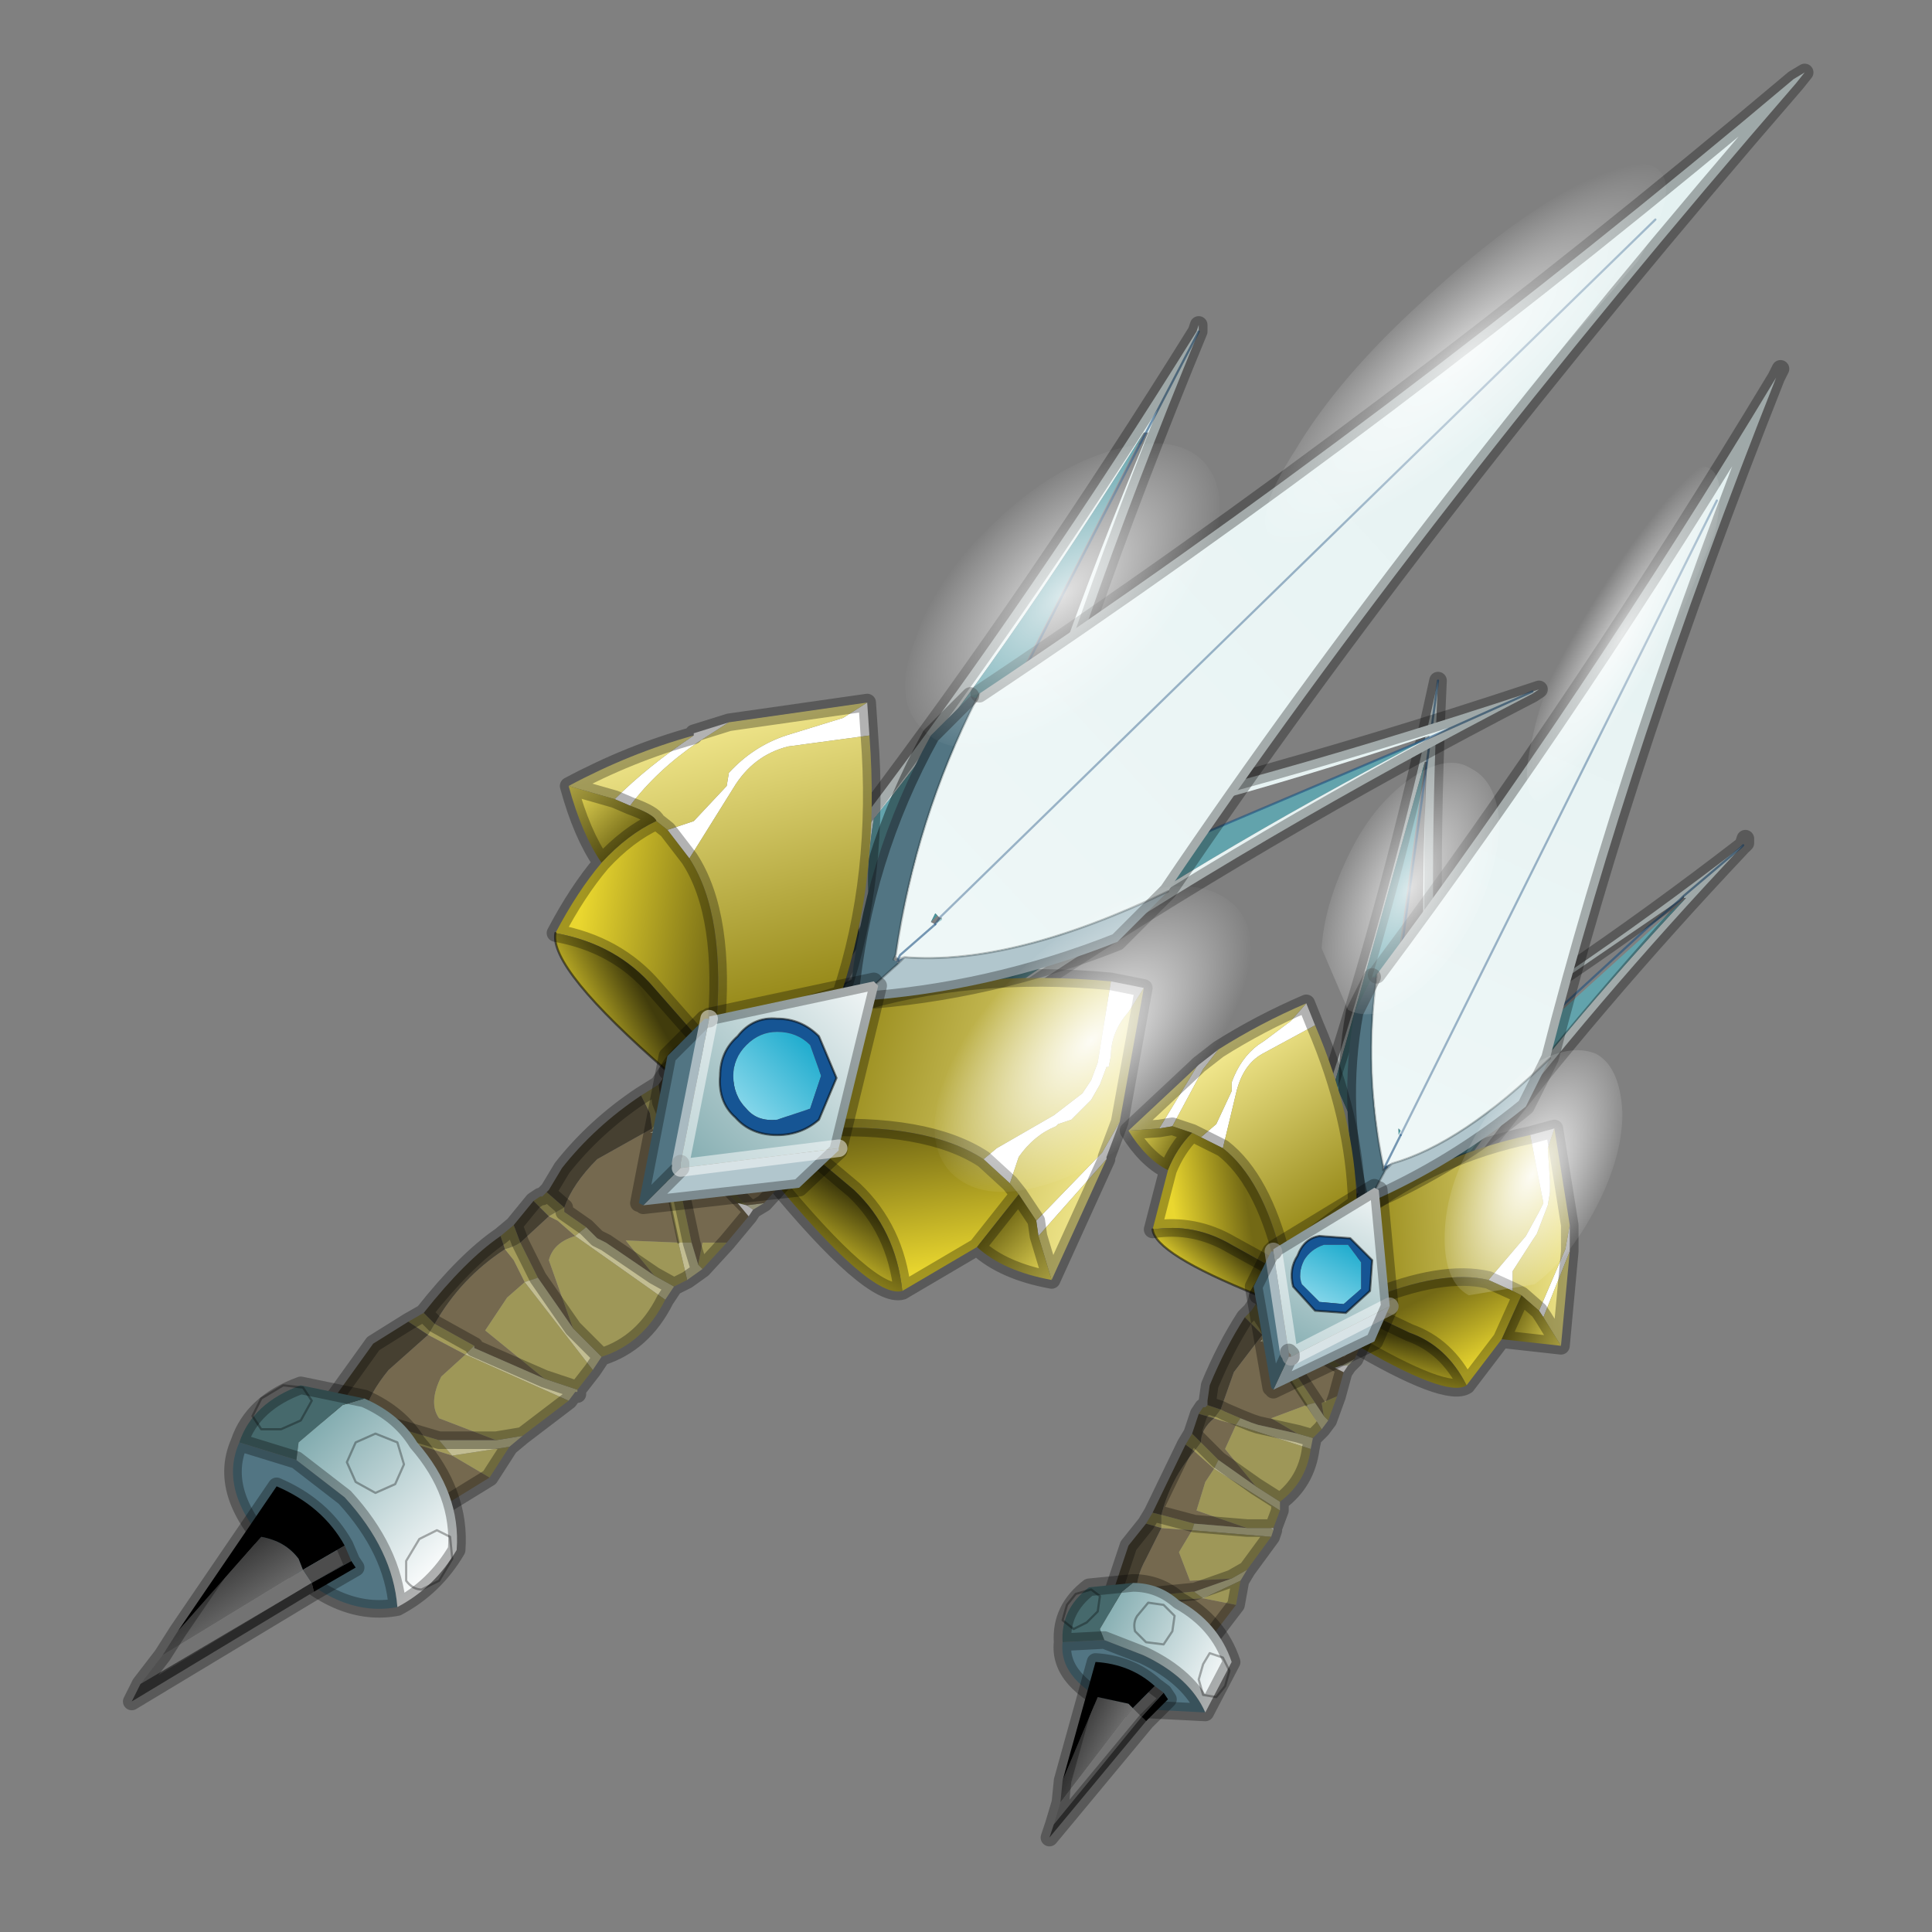 <?xml version="1.0" encoding="UTF-8" standalone="no"?>
<svg xmlns:xlink="http://www.w3.org/1999/xlink" height="440.0px" width="440.0px" xmlns="http://www.w3.org/2000/svg">
  <rect width="100%" height="100%" fill="#808080" stroke="none"/>
  <g transform="matrix(10.0, 0.0, 0.0, 10.0, 0.0, 0.0)">
    <use height="44.0" transform="matrix(1.0, 0.0, 0.0, 1.0, 0.0, 0.0)" width="44.0" xlink:href="#shape0"/>
  </g>
  <defs>
    <g id="shape0" transform="matrix(1.0, 0.0, 0.0, 1.0, 0.0, 0.0)">
      <path d="M44.0 44.0 L0.0 44.0 0.0 0.0 44.0 0.0 44.0 44.0" fill="#33cc33" fill-opacity="0.0" fill-rule="evenodd" stroke="none"/>
      <path d="M30.3 24.65 Q31.7 20.35 32.75 15.5 32.5 20.8 32.8 25.0 32.05 26.45 31.2 26.95 L31.2 27.0 Q31.15 26.8 31.25 26.55 31.15 26.8 31.2 27.0 L31.15 27.05 30.25 24.65 30.3 24.65 M32.75 15.5 L32.5 17.35 32.75 15.5 M32.5 17.35 L32.45 17.35 30.4 24.65 31.2 26.45 31.2 26.55 31.25 26.55 31.3 26.45 32.55 24.9 Q32.3 21.5 32.5 17.35" fill="url(#gradient0)" fill-rule="evenodd" stroke="none"/>
      <path d="M30.2 24.65 L30.3 24.65 30.25 24.65 30.2 24.65" fill="#48959d" fill-rule="evenodd" stroke="none"/>
      <path d="M31.1 27.55 L31.05 27.55 30.15 25.2 30.2 24.65 30.25 24.65 31.15 27.05 31.2 27.05 31.1 27.55" fill="#527583" fill-rule="evenodd" stroke="none"/>
      <path d="M31.2 26.45 L30.4 24.65 32.45 17.35 31.2 26.45" fill="#62a3ac" fill-rule="evenodd" stroke="none"/>
      <path d="M31.3 26.45 L31.25 26.55 31.3 26.5 31.3 26.45" fill="url(#gradient1)" fill-rule="evenodd" stroke="none"/>
      <path d="M32.5 17.35 Q32.3 21.5 32.55 24.9 L31.3 26.45 31.3 26.5 32.5 17.35" fill="url(#gradient2)" fill-rule="evenodd" stroke="none"/>
      <path d="M32.8 25.0 L32.7 25.65 31.1 27.55 31.2 27.05 31.2 26.95 Q32.05 26.45 32.8 25.0" fill="#b1c6cd" fill-rule="evenodd" stroke="none"/>
      <path d="M32.5 17.35 L32.75 15.5 M32.5 17.35 L31.25 26.55" fill="none" stroke="#1a4d7e" stroke-linecap="round" stroke-linejoin="round" stroke-opacity="0.573" stroke-width="0.05"/>
      <path d="M32.8 25.0 L32.7 25.65 31.1 27.55 M30.3 24.65 Q31.7 20.35 32.75 15.5 32.5 20.8 32.8 25.0 M31.25 26.55 Q31.15 26.8 31.2 27.0" fill="none" stroke="#000000" stroke-linecap="round" stroke-linejoin="round" stroke-opacity="0.302" stroke-width="0.4"/>
      <path d="M32.8 25.0 Q32.05 26.45 31.2 26.95 L31.2 27.05 31.1 27.55 M31.2 26.95 L31.2 27.0 31.15 27.05 30.25 24.65 M30.3 24.65 L30.25 24.65" fill="none" stroke="#000000" stroke-linecap="round" stroke-linejoin="round" stroke-opacity="0.231" stroke-width="0.05"/>
      <path d="M31.05 27.55 L30.15 25.2 30.2 24.65" fill="none" stroke="#000000" stroke-linecap="round" stroke-linejoin="round" stroke-opacity="0.373" stroke-width="0.05"/>
      <path d="M39.65 19.3 Q36.3 22.85 33.6 26.4 L31.2 27.05 31.2 27.0 31.45 26.7 31.2 27.0 31.15 26.9 Q31.15 25.95 31.95 24.5 35.55 22.45 39.7 19.25 L39.65 19.3 38.35 20.4 39.65 19.3 M38.4 20.45 L38.35 20.45 38.35 20.4 38.25 20.5 32.1 24.7 Q31.5 25.85 31.5 26.65 L31.45 26.7 31.5 26.75 31.6 26.7 33.5 26.3 Q35.5 23.55 38.4 20.45" fill="url(#gradient3)" fill-rule="evenodd" stroke="none"/>
      <path d="M31.6 26.7 L31.5 26.75 31.55 26.65 31.6 26.7" fill="#4a949b" fill-rule="evenodd" stroke="none"/>
      <path d="M38.4 20.45 Q35.5 23.55 33.5 26.3 L31.6 26.7 31.55 26.65 38.4 20.45" fill="#62a3ac" fill-rule="evenodd" stroke="none"/>
      <path d="M38.25 20.5 L38.35 20.45 37.55 21.1 38.25 20.5" fill="url(#gradient4)" fill-rule="evenodd" stroke="none"/>
      <path d="M31.45 26.7 L31.5 26.65 31.45 26.7" fill="url(#gradient5)" fill-rule="evenodd" stroke="none"/>
      <path d="M31.2 27.05 L33.6 26.4 33.6 26.45 33.2 26.85 30.75 27.45 30.7 27.35 31.1 27.05 31.15 27.05 31.2 27.05" fill="#527583" fill-rule="evenodd" stroke="none"/>
      <path d="M33.6 26.45 L33.6 26.4 33.6 26.45" fill="#48959d" fill-rule="evenodd" stroke="none"/>
      <path d="M30.7 27.35 Q30.9 26.1 31.45 25.0 L31.95 24.5 Q31.15 25.95 31.15 26.9 L31.1 27.05 30.7 27.35" fill="#b1c6cd" fill-rule="evenodd" stroke="none"/>
      <path d="M39.65 19.3 L38.35 20.4 38.25 20.5 37.55 21.1 31.45 26.7 M39.7 19.25 L39.65 19.3" fill="none" stroke="#1a4d7e" stroke-linecap="round" stroke-linejoin="round" stroke-opacity="0.573" stroke-width="0.05"/>
      <path d="M33.6 26.4 Q36.3 22.85 39.65 19.3 M31.45 26.7 L31.2 27.0 31.15 27.05 M31.2 27.05 L33.6 26.4 M30.7 27.35 Q30.9 26.1 31.45 25.0 L31.95 24.5 Q35.55 22.45 39.7 19.25 L39.75 19.2 39.75 19.1 39.7 19.25" fill="none" stroke="#000000" stroke-linecap="round" stroke-linejoin="round" stroke-opacity="0.302" stroke-width="0.4"/>
      <path d="M33.6 26.45 L33.2 26.85 30.75 27.45" fill="none" stroke="#000000" stroke-linecap="round" stroke-linejoin="round" stroke-opacity="0.373" stroke-width="0.05"/>
      <path d="M31.15 27.05 L31.2 27.05 M31.15 27.05 L31.15 26.9 31.1 27.05 M30.7 27.35 L31.1 27.05 M31.15 26.9 Q31.15 25.95 31.95 24.5" fill="none" stroke="#000000" stroke-linecap="round" stroke-linejoin="round" stroke-opacity="0.231" stroke-width="0.05"/>
      <path d="M33.9 29.15 L34.75 28.15 35.05 27.6 35.15 27.4 34.85 25.85 35.4 25.7 35.25 26.15 35.3 26.9 35.3 27.1 35.3 27.15 35.25 27.45 35.0 28.1 34.9 28.25 34.45 28.95 34.45 29.4 33.9 29.15 M35.75 27.9 L35.75 28.5 35.15 30.0 35.05 29.85 35.65 28.45 35.75 27.9" fill="#ffffff" fill-rule="evenodd" stroke="none"/>
      <path d="M34.45 29.4 L34.45 28.95 34.9 28.25 35.0 28.1 35.25 27.45 35.3 27.15 35.3 27.1 35.3 26.9 35.25 26.15 35.4 25.7 35.75 27.9 35.65 28.45 35.05 29.85 34.65 29.5 34.45 29.4 M35.75 28.5 L35.55 30.65 35.15 30.0 35.75 28.5" fill="url(#gradient6)" fill-rule="evenodd" stroke="none"/>
      <path d="M34.85 25.85 L35.15 27.4 35.05 27.6 34.75 28.15 33.9 29.15 Q32.85 28.9 31.15 29.6 L31.05 27.55 Q32.7 26.3 34.85 25.85" fill="url(#gradient7)" fill-rule="evenodd" stroke="none"/>
      <path d="M33.9 29.15 L34.45 29.4 34.65 29.5 34.2 30.5 33.4 31.55 Q32.95 30.65 32.1 30.35 L31.05 29.85 31.15 29.6 Q32.85 28.9 33.9 29.15" fill="url(#gradient8)" fill-rule="evenodd" stroke="none"/>
      <path d="M35.55 30.65 L34.2 30.5 34.65 29.5 35.05 29.85 35.15 30.0 35.55 30.65" fill="url(#gradient9)" fill-rule="evenodd" stroke="none"/>
      <path d="M33.4 31.55 Q32.95 31.85 30.75 30.55 L31.05 29.85 32.1 30.35 Q32.95 30.65 33.4 31.55" fill="url(#gradient10)" fill-rule="evenodd" stroke="none"/>
      <path d="M33.9 29.15 L34.45 29.4 34.65 29.5 34.2 30.5 33.4 31.55 Q32.95 31.85 30.75 30.55 L31.05 29.85 31.15 29.6 Q32.85 28.9 33.9 29.15 M35.4 25.7 L34.85 25.85 Q32.7 26.3 31.05 27.55 L31.15 29.6 M35.4 25.7 L35.75 27.9 35.75 28.5 35.55 30.65 34.2 30.5 M34.65 29.5 L35.05 29.85 M35.55 30.65 L35.15 30.0 35.05 29.85 M33.4 31.55 Q32.95 30.65 32.1 30.35 L31.05 29.85" fill="none" stroke="#000000" stroke-linecap="round" stroke-linejoin="round" stroke-opacity="0.302" stroke-width="0.4"/>
      <path d="M31.95 25.75 L31.9 25.75 31.85 25.7 31.85 25.85 31.9 25.85 32.0 25.75 31.95 25.75 39.1 11.4 31.95 25.75 M31.55 26.55 L31.9 25.85 31.55 26.55 31.5 26.55 Q31.05 24.35 31.35 22.25 L31.35 22.2 Q36.05 15.9 40.45 8.6 L40.55 8.4 40.45 8.6 Q37.1 17.05 35.3 24.1 33.3 26.05 31.7 26.5 L31.55 26.55" fill="url(#gradient11)" fill-rule="evenodd" stroke="none"/>
      <path d="M31.7 26.5 Q33.3 26.05 35.3 24.1 L34.75 25.2 Q33.1 26.55 31.15 27.4 L31.55 26.65 31.7 26.5" fill="#b1c6cd" fill-rule="evenodd" stroke="none"/>
      <path d="M31.35 22.25 Q31.05 24.35 31.5 26.55 L31.5 26.65 31.55 26.65 31.15 27.4 31.0 27.45 Q30.45 25.25 30.85 23.05 L31.25 22.25 31.35 22.25" fill="#527583" fill-rule="evenodd" stroke="none"/>
      <path d="M31.35 22.2 L31.35 22.25 31.25 22.25 31.35 22.2" fill="#48959d" fill-rule="evenodd" stroke="none"/>
      <path d="M31.9 25.75 L31.85 25.85 31.85 25.7 31.9 25.75" fill="#4a949b" fill-rule="evenodd" stroke="none"/>
      <path d="M31.9 25.85 L32.0 25.75 31.9 25.85" fill="url(#gradient12)" fill-rule="evenodd" stroke="none"/>
      <path d="M35.3 24.1 Q37.1 17.05 40.45 8.6 L40.55 8.4 40.45 8.6 Q36.05 15.9 31.35 22.2 M31.15 27.4 Q33.1 26.55 34.75 25.2 L35.3 24.1" fill="none" stroke="#000000" stroke-linecap="round" stroke-linejoin="round" stroke-opacity="0.302" stroke-width="0.4"/>
      <path d="M31.0 27.45 Q30.45 25.25 30.85 23.05 L31.25 22.25" fill="none" stroke="#000000" stroke-linecap="round" stroke-linejoin="round" stroke-opacity="0.4" stroke-width="0.4"/>
      <path d="M31.7 26.5 Q33.3 26.05 35.3 24.1 M31.35 22.2 L31.35 22.25 Q31.05 24.35 31.5 26.55 L31.5 26.65 31.55 26.6 31.7 26.5 31.55 26.65 31.15 27.4" fill="none" stroke="#000000" stroke-linecap="round" stroke-linejoin="round" stroke-opacity="0.231" stroke-width="0.05"/>
      <path d="M31.9 25.85 L31.55 26.55 31.55 26.6" fill="none" stroke="#1a4d7e" stroke-linecap="round" stroke-linejoin="round" stroke-opacity="0.573" stroke-width="0.05"/>
      <path d="M31.95 25.75 L39.1 11.4 M31.95 25.75 L31.9 25.85" fill="none" stroke="#194b7d" stroke-linecap="round" stroke-linejoin="round" stroke-opacity="0.4" stroke-width="0.05"/>
      <path d="M32.0 25.75 Q31.4 24.45 31.65 22.3 35.25 17.65 39.0 11.35 L32.05 25.75 32.0 25.75" fill="url(#gradient13)" fill-rule="evenodd" stroke="none"/>
      <path d="M27.75 23.9 L27.4 24.35 26.7 25.65 26.4 25.7 27.25 24.3 27.25 24.25 27.25 24.3 27.3 24.25 27.75 23.9 M27.35 25.9 L27.7 25.6 28.05 24.85 28.05 24.65 Q28.25 24.1 28.65 23.8 L28.8 23.7 29.4 23.25 29.75 22.85 29.95 23.35 28.75 24.0 Q28.3 24.25 28.15 24.9 L27.85 26.15 27.35 25.9" fill="#ffffff" fill-rule="evenodd" stroke="none"/>
      <path d="M27.75 23.9 Q28.7 23.3 29.75 22.85 L29.4 23.25 28.8 23.7 28.65 23.8 Q28.25 24.1 28.05 24.65 L28.05 24.85 27.7 25.6 27.35 25.9 27.15 25.8 26.7 25.65 27.4 24.35 27.75 23.9 M25.7 25.75 L27.25 24.3 26.4 25.7 25.7 25.75" fill="url(#gradient14)" fill-rule="evenodd" stroke="none"/>
      <path d="M26.7 25.65 L27.15 25.8 Q26.8 26.15 26.6 26.65 26.1 26.4 25.7 25.75 L26.4 25.7 26.7 25.65" fill="url(#gradient15)" fill-rule="evenodd" stroke="none"/>
      <path d="M29.95 23.35 Q30.85 25.45 30.9 27.4 L29.2 28.65 Q28.75 26.85 27.85 26.15 L28.15 24.9 Q28.3 24.25 28.75 24.0 L29.95 23.35" fill="url(#gradient16)" fill-rule="evenodd" stroke="none"/>
      <path d="M27.15 25.8 L27.35 25.9 27.85 26.15 Q28.75 26.85 29.2 28.65 L29.05 28.9 28.05 28.35 Q27.2 27.85 26.25 28.0 L26.6 26.65 Q26.8 26.15 27.15 25.8" fill="url(#gradient17)" fill-rule="evenodd" stroke="none"/>
      <path d="M29.05 28.9 L28.65 29.5 Q26.3 28.55 26.25 28.0 27.2 27.85 28.05 28.35 L29.05 28.9" fill="url(#gradient18)" fill-rule="evenodd" stroke="none"/>
      <path d="M29.75 22.85 Q28.7 23.3 27.75 23.9 M26.7 25.65 L27.15 25.8 27.35 25.9 27.85 26.15 Q28.75 26.85 29.2 28.65 L29.05 28.9 28.65 29.5 M29.75 22.85 L29.95 23.35 Q30.85 25.45 30.9 27.4 L29.2 28.65 M26.25 28.0 L26.6 26.65 Q26.1 26.4 25.7 25.75 L27.25 24.3 27.3 24.25 27.75 23.9 M26.4 25.7 L26.7 25.65 M27.15 25.8 Q26.8 26.15 26.6 26.65 M26.25 28.0 Q27.2 27.85 28.05 28.35 L29.05 28.9 M26.4 25.7 L25.7 25.75" fill="none" stroke="#000000" stroke-linecap="round" stroke-linejoin="round" stroke-opacity="0.302" stroke-width="0.4"/>
      <path d="M28.65 29.5 Q26.3 28.55 26.25 28.0" fill="none" stroke="#000000" stroke-linecap="round" stroke-linejoin="round" stroke-opacity="0.502" stroke-width="0.05"/>
      <path d="M30.55 31.1 L30.85 30.95 30.7 31.1 30.55 31.1 M31.3 29.95 L29.4 29.15 29.0 28.9 29.2 28.65 Q29.25 29.0 31.3 29.95 M28.75 30.55 L28.7 30.55 28.75 30.5 28.75 30.55" fill="#d1d0ad" fill-rule="evenodd" stroke="none"/>
      <path d="M30.85 30.95 L30.55 31.1 28.85 30.1 29.05 29.5 29.4 29.15 31.3 29.95 30.85 30.95 M30.4 31.15 L30.6 31.25 30.45 31.8 30.1 31.95 30.15 32.25 29.95 31.95 29.35 31.05 29.1 30.5 29.05 30.5 28.9 30.25 30.4 31.15 M28.15 36.55 L27.5 37.4 26.75 36.6 26.65 36.55 26.6 36.45 27.4 36.4 28.15 36.55 M26.15 36.35 L26.15 36.3 25.9 36.3 Q25.85 35.95 26.1 35.5 L26.45 34.8 27.15 34.85 26.85 35.35 27.1 36.0 28.05 35.95 27.2 36.25 27.15 36.25 26.15 36.35 M29.55 32.65 L28.65 32.45 28.5 32.4 28.25 32.3 27.9 32.15 27.8 32.1 28.1 31.25 28.75 30.4 28.75 30.5 28.7 30.55 28.75 30.55 29.1 31.0 29.75 32.0 28.95 32.3 29.55 32.65 M27.65 32.3 L27.8 32.35 28.15 32.45 27.9 33.0 28.6 33.85 27.75 33.25 27.35 32.85 Q27.35 32.55 27.65 32.3 M27.65 33.45 L27.45 33.75 27.25 34.4 28.4 34.8 27.2 34.7 26.45 34.5 Q26.65 33.7 27.2 33.05 L27.65 33.45" fill="#75694f" fill-rule="evenodd" stroke="none"/>
      <path d="M28.85 30.1 L30.55 31.1 30.4 31.15 28.9 30.25 28.85 30.15 28.75 30.4 28.35 30.0 28.45 29.9 28.5 29.85 28.6 29.7 28.75 30.0 28.85 30.15 28.85 30.1 M26.1 34.7 L26.25 34.45 26.45 34.5 26.45 34.8 26.1 34.7 M27.0 32.9 L27.15 32.65 27.35 32.85 27.2 33.05 27.0 32.9 M27.3 32.2 L27.4 32.05 27.45 32.05 27.5 32.0 27.8 32.1 27.65 32.3 27.3 32.2" fill="#787243" fill-rule="evenodd" stroke="none"/>
      <path d="M29.4 29.15 L29.05 29.5 28.85 30.1 28.75 30.0 28.6 29.7 28.65 29.5 29.0 28.9 29.4 29.15 M25.9 36.3 L25.25 36.55 25.7 35.2 26.1 34.7 26.45 34.8 26.1 35.5 Q25.85 35.95 25.9 36.3 M26.25 34.45 L27.0 32.9 27.2 33.05 Q26.65 33.7 26.45 34.5 L26.25 34.45 M27.15 32.65 L27.3 32.2 27.65 32.3 Q27.35 32.55 27.35 32.85 L27.15 32.65 M27.5 32.0 L27.5 31.9 27.55 31.55 Q27.9 30.7 28.35 30.0 L28.75 30.4 28.1 31.25 27.8 32.1 27.5 32.0" fill="#464031" fill-rule="evenodd" stroke="none"/>
      <path d="M26.6 36.45 L26.15 36.35 27.15 36.25 27.2 36.25 27.4 36.4 26.6 36.45 M29.95 31.95 L29.75 32.0 29.1 31.0 28.75 30.55 28.75 30.5 28.75 30.4 28.85 30.15 28.9 30.25 29.05 30.5 29.1 30.5 29.35 31.05 29.95 31.95 M28.25 32.3 L28.15 32.45 27.8 32.35 27.65 32.3 27.8 32.1 27.9 32.15 28.25 32.3 M27.35 32.85 L27.75 33.25 27.65 33.45 27.2 33.05 27.35 32.85 M26.45 34.5 L27.2 34.7 27.15 34.85 26.45 34.8 26.45 34.5" fill="#a49c5b" fill-rule="evenodd" stroke="none"/>
      <path d="M30.25 32.35 L30.1 32.55 29.75 32.0 29.95 31.95 30.15 32.25 30.25 32.35 M29.9 32.75 L29.85 33.0 28.15 32.45 28.25 32.3 28.5 32.4 28.65 32.45 29.55 32.65 29.9 32.75 M29.15 34.2 L29.15 34.4 27.65 33.45 27.75 33.25 28.6 33.85 29.15 34.2 M29.0 34.85 L28.95 35.0 27.15 34.85 27.2 34.7 28.4 34.8 28.95 34.8 29.0 34.85 M28.4 35.75 L28.25 36.0 27.4 36.4 27.2 36.25 28.05 35.95 28.4 35.75" fill="#c2bd92" fill-rule="evenodd" stroke="none"/>
      <path d="M30.45 31.8 L30.25 32.35 30.15 32.25 30.1 31.95 30.45 31.8 M30.1 32.55 L29.9 32.75 29.55 32.65 28.95 32.3 29.75 32.0 30.1 32.55 M29.85 33.0 Q29.75 33.75 29.15 34.2 L28.6 33.85 27.9 33.0 28.15 32.45 29.85 33.0 M29.15 34.4 L29.0 34.8 28.95 34.8 28.4 34.8 27.25 34.4 27.45 33.75 27.65 33.45 29.15 34.4 M28.95 35.0 L28.4 35.75 28.05 35.95 27.1 36.0 26.85 35.35 27.15 34.85 28.95 35.0 M28.25 36.0 L28.15 36.55 27.4 36.4 28.25 36.0" fill="#9e9758" fill-rule="evenodd" stroke="none"/>
      <path d="M28.85 30.15 L28.75 30.0 28.85 30.1 28.85 30.15" fill="#bba980" fill-rule="evenodd" stroke="none"/>
      <path d="M30.55 31.1 L30.7 31.1 30.6 31.25 30.4 31.15 30.55 31.1" fill="#fcfbfa" fill-rule="evenodd" stroke="none"/>
      <path d="M29.0 34.8 L29.0 34.85 28.95 34.8 29.0 34.8" fill="#e7e7d3" fill-rule="evenodd" stroke="none"/>
      <path d="M30.85 30.95 L31.3 29.95 29.4 29.15 29.05 29.5 28.85 30.1 30.55 31.1 30.7 31.1 30.85 30.95 M30.6 31.25 L30.7 31.1 M30.6 31.25 L30.45 31.8 30.25 32.35 30.1 32.55 29.9 32.75 29.85 33.0 Q29.75 33.75 29.15 34.2 L29.15 34.4 29.0 34.8 29.0 34.85 28.95 35.0 28.4 35.75 28.25 36.0 28.15 36.55 27.5 37.4 26.75 36.6 26.65 36.55 26.6 36.45 26.15 36.35 26.15 36.3 25.9 36.3 25.25 36.55 25.7 35.2 26.1 34.7 26.25 34.45 27.0 32.9 27.15 32.65 27.3 32.2 27.4 32.05 27.45 32.05 27.5 32.0 27.5 31.9 27.55 31.55 Q27.9 30.7 28.35 30.0 L28.45 29.9 28.5 29.85 28.6 29.7 28.65 29.5 29.0 28.9 29.2 28.65 Q29.25 29.0 31.3 29.95 M30.25 32.35 L30.15 32.25 29.95 31.95 M29.55 32.65 L28.65 32.45 28.5 32.4 28.25 32.3 27.9 32.15 27.8 32.1 27.5 32.0 M29.55 32.65 L29.9 32.75 M28.6 33.85 L29.15 34.2 M27.35 32.85 L27.75 33.25 28.6 33.85 M26.45 34.5 L27.2 34.7 28.4 34.8 28.95 34.8 29.0 34.8 M28.85 30.15 L28.75 30.0 28.6 29.7 M27.35 32.85 L27.15 32.65 M28.9 30.25 L29.05 30.5 29.1 30.5 29.35 31.05 29.95 31.95 M28.05 35.95 L28.4 35.75 M28.85 30.15 L28.85 30.1 28.75 30.0 M28.9 30.25 L28.85 30.15 M29.4 29.15 L29.0 28.9 M27.2 36.25 L27.15 36.25 26.15 36.35 M27.2 36.25 L28.05 35.95 M26.25 34.45 L26.45 34.5" fill="none" stroke="#000000" stroke-linecap="round" stroke-linejoin="round" stroke-opacity="0.302" stroke-width="0.4"/>
      <path d="M29.75 32.0 L29.1 31.0" fill="none" stroke="#343018" stroke-linecap="round" stroke-linejoin="round" stroke-opacity="0.502" stroke-width="0.05"/>
      <path d="M27.45 39.0 L25.5 38.9 Q24.1 38.3 24.2 37.4 L25.15 37.35 26.05 37.7 Q27.1 38.2 27.45 39.0" fill="#527583" fill-rule="evenodd" stroke="none"/>
      <path d="M25.8 36.05 Q26.4 36.05 26.85 36.45 27.75 36.95 28.05 37.85 L27.45 39.0 Q27.1 38.2 26.05 37.7 L25.15 37.35 25.05 37.1 25.55 36.25 25.8 36.05" fill="url(#gradient19)" fill-rule="evenodd" stroke="none"/>
      <path d="M24.2 37.4 Q24.15 36.65 24.8 36.15 L25.8 36.05 25.55 36.25 25.05 37.1 25.15 37.35 24.2 37.4" fill="#46696c" fill-rule="evenodd" stroke="none"/>
      <path d="M27.45 39.0 L25.5 38.9 Q24.1 38.3 24.2 37.4 24.15 36.65 24.8 36.15 L25.8 36.05 Q26.4 36.05 26.85 36.45 27.75 36.95 28.05 37.85 L27.45 39.0 Q27.1 38.2 26.05 37.7 L25.15 37.35 24.2 37.4" fill="none" stroke="#000000" stroke-linecap="round" stroke-linejoin="round" stroke-opacity="0.302" stroke-width="0.4"/>
      <path d="M24.15 41.05 L24.2 40.55 25.0 38.65 25.7 38.8 25.8 38.9 24.15 41.05" fill="url(#gradient20)" fill-rule="evenodd" stroke="none"/>
      <path d="M26.3 38.4 L25.8 38.9 25.7 38.8 25.0 38.65 24.2 40.55 24.95 37.85 Q25.75 37.9 26.3 38.4 M26.0 39.1 L26.5 38.55 26.6 38.7 26.1 39.2 26.0 39.1" fill="#000000" fill-rule="evenodd" stroke="none"/>
      <path d="M25.8 38.9 L26.0 39.1 24.0 41.55 24.15 41.05 25.8 38.9" fill="#737373" fill-rule="evenodd" stroke="none"/>
      <path d="M26.3 38.4 L26.5 38.55 26.0 39.1 25.8 38.9 26.3 38.4" fill="#4d4d4d" fill-rule="evenodd" stroke="none"/>
      <path d="M26.1 39.2 L23.9 41.85 24.0 41.55 26.0 39.1 26.1 39.2" fill="#3c3c3c" fill-rule="evenodd" stroke="none"/>
      <path d="M26.5 38.55 L26.3 38.4 M26.5 38.55 L26.6 38.7 26.1 39.2 23.9 41.85 24.0 41.55 24.15 41.05 24.2 40.55 24.95 37.85 Q25.75 37.9 26.3 38.4" fill="none" stroke="#000000" stroke-linecap="round" stroke-linejoin="round" stroke-opacity="0.302" stroke-width="0.4"/>
      <path d="M29.4 30.9 L31.65 29.75 31.3 30.55 29.0 31.65 29.35 30.9 29.4 30.9" fill="#b1c6cd" fill-rule="evenodd" stroke="none"/>
      <path d="M31.65 29.75 L29.4 30.9 29.4 30.85 29.35 30.8 29.0 28.5 29.0 28.45 31.3 27.05 31.4 27.1 31.65 29.75 M29.55 28.6 Q29.35 28.9 29.45 29.3 L29.95 29.85 30.65 29.9 31.2 29.4 31.25 28.7 30.75 28.2 30.05 28.15 Q29.7 28.2 29.55 28.6" fill="url(#gradient21)" fill-rule="evenodd" stroke="none"/>
      <path d="M29.35 30.9 L29.0 31.65 28.95 31.6 28.55 29.3 28.95 28.5 29.0 28.5 29.35 30.8 29.35 30.9" fill="#527583" fill-rule="evenodd" stroke="none"/>
      <path d="M30.15 28.35 L30.7 28.35 31.0 28.75 31.0 29.35 30.6 29.7 30.05 29.65 29.65 29.25 Q29.55 29.0 29.7 28.7 29.85 28.45 30.15 28.35" fill="url(#gradient22)" fill-rule="evenodd" stroke="none"/>
      <path d="M30.15 28.35 Q29.85 28.45 29.7 28.7 29.55 29.0 29.65 29.25 L30.05 29.65 30.6 29.7 31.0 29.35 31.0 28.75 30.7 28.35 30.15 28.35 M29.55 28.6 Q29.7 28.2 30.05 28.15 L30.75 28.2 31.25 28.7 31.2 29.4 30.65 29.9 29.95 29.85 29.45 29.3 Q29.35 28.9 29.55 28.6" fill="#165594" fill-rule="evenodd" stroke="none"/>
      <path d="M31.65 29.75 L29.4 30.9 M29.0 28.5 L29.35 30.8" fill="none" stroke="#ffffff" stroke-linecap="round" stroke-linejoin="round" stroke-opacity="0.502" stroke-width="0.4"/>
      <path d="M29.4 30.9 L29.35 30.9 29.0 31.65 31.3 30.55 31.65 29.75 31.4 27.1 M29.4 30.85 L29.35 30.8 M29.35 30.9 L29.4 30.85 M31.3 27.05 L29.0 28.45 29.0 28.5 M28.95 28.5 L28.55 29.3 28.95 31.6" fill="none" stroke="#000000" stroke-linecap="round" stroke-linejoin="round" stroke-opacity="0.302" stroke-width="0.4"/>
      <path d="M29.55 28.6 Q29.35 28.9 29.45 29.3 L29.95 29.85 30.65 29.9 31.2 29.4 31.25 28.7 30.75 28.2 30.05 28.15 Q29.7 28.2 29.55 28.6" fill="none" stroke="#000000" stroke-linecap="round" stroke-linejoin="round" stroke-opacity="0.502" stroke-width="0.05"/>
      <path d="M26.75 36.8 L26.5 36.55 26.15 36.5 25.9 36.8 Q25.8 36.95 25.85 37.15 L26.1 37.4 26.5 37.45 26.7 37.15 26.75 36.8 Z" fill="none" stroke="#000000" stroke-linecap="round" stroke-linejoin="round" stroke-opacity="0.314" stroke-width="0.05"/>
      <path d="M28.0 38.05 L27.85 37.75 27.55 37.65 27.4 37.9 27.3 38.25 27.4 38.6 27.7 38.65 27.9 38.4 28.0 38.05 Z" fill="none" stroke="#000000" stroke-linecap="round" stroke-linejoin="round" stroke-opacity="0.314" stroke-width="0.05"/>
      <path d="M24.5 36.3 L24.85 36.2 25.05 36.35 25.0 36.7 24.75 36.95 24.45 37.1 24.2 36.9 24.3 36.55 24.5 36.3 Z" fill="none" stroke="#000000" stroke-linecap="round" stroke-linejoin="round" stroke-opacity="0.314" stroke-width="0.05"/>
      <path d="M33.5 17.5 Q34.1 17.8 34.15 18.8 34.1 19.85 33.55 20.95 32.95 22.1 32.1 22.7 31.3 23.3 30.7 23.0 L30.1 21.6 Q30.15 20.65 30.7 19.5 31.25 18.35 32.1 17.75 32.95 17.15 33.5 17.5" fill="url(#gradient23)" fill-rule="evenodd" stroke="none"/>
      <path d="M36.0 14.0 Q36.8 12.4 37.65 11.45 38.5 10.45 38.9 10.65 39.35 10.85 39.05 12.15 L37.9 14.95 36.25 17.5 Q35.45 18.45 35.0 18.25 34.6 18.05 34.9 16.8 35.15 15.55 36.0 14.0" fill="url(#gradient24)" fill-rule="evenodd" stroke="none"/>
      <path d="M36.95 25.35 Q36.95 26.35 36.35 27.5 35.75 28.65 34.95 29.25 L33.45 29.5 Q32.9 29.2 32.9 28.2 32.9 27.15 33.5 26.05 34.1 24.85 34.9 24.25 35.75 23.75 36.35 24.0 36.9 24.3 36.95 25.35" fill="url(#gradient25)" fill-rule="evenodd" stroke="none"/>
      <path d="M19.65 18.65 Q23.55 13.5 27.25 7.55 L27.3 7.4 27.3 7.55 26.1 9.85 27.3 7.55 Q24.45 14.45 22.85 20.3 21.2 21.85 19.8 22.2 L19.75 22.2 19.7 22.2 Q19.35 20.4 19.65 18.65 M20.05 21.65 L19.75 22.2 20.05 21.65 20.15 21.55 Q21.2 21.3 22.55 20.05 23.85 15.35 26.15 9.85 L26.1 9.85 26.05 9.85 Q22.9 14.9 19.9 18.65 19.6 20.45 20.0 21.5 L20.0 21.65 20.05 21.65" fill="url(#gradient26)" fill-rule="evenodd" stroke="none"/>
      <path d="M19.55 18.65 L19.65 18.65 19.55 18.65" fill="#48959d" fill-rule="evenodd" stroke="none"/>
      <path d="M19.65 18.65 Q19.35 20.4 19.7 22.2 L19.7 22.25 19.8 22.3 19.4 22.95 19.3 22.95 Q18.9 21.1 19.25 19.3 L19.55 18.65 19.65 18.65" fill="#527583" fill-rule="evenodd" stroke="none"/>
      <path d="M20.0 21.65 L20.0 21.5 20.05 21.55 20.0 21.65" fill="#4a949b" fill-rule="evenodd" stroke="none"/>
      <path d="M20.0 21.5 Q19.6 20.45 19.9 18.65 22.9 14.9 26.05 9.85 L20.05 21.55 20.0 21.5" fill="#62a3ac" fill-rule="evenodd" stroke="none"/>
      <path d="M20.05 21.65 L20.1 21.55 20.15 21.55 20.05 21.65" fill="url(#gradient27)" fill-rule="evenodd" stroke="none"/>
      <path d="M20.1 21.55 L26.15 9.85 Q23.85 15.35 22.55 20.05 21.2 21.3 20.15 21.55 L20.1 21.55" fill="url(#gradient28)" fill-rule="evenodd" stroke="none"/>
      <path d="M22.85 20.3 L22.4 21.1 19.4 22.95 19.8 22.3 19.8 22.2 Q21.2 21.85 22.85 20.3" fill="#b1c6cd" fill-rule="evenodd" stroke="none"/>
      <path d="M26.1 9.85 L27.3 7.55 M26.1 9.85 L20.05 21.65" fill="none" stroke="#1a4d7e" stroke-linecap="round" stroke-linejoin="round" stroke-opacity="0.573" stroke-width="0.05"/>
      <path d="M27.3 7.55 L27.3 7.4 27.25 7.55 Q23.55 13.5 19.65 18.65 M19.75 22.2 L20.05 21.65 M27.3 7.55 Q24.45 14.45 22.85 20.3 L22.4 21.1 19.4 22.95" fill="none" stroke="#000000" stroke-linecap="round" stroke-linejoin="round" stroke-opacity="0.302" stroke-width="0.4"/>
      <path d="M19.65 18.65 Q19.35 20.4 19.7 22.2 M19.7 22.25 L19.7 22.2 M19.8 22.2 L19.8 22.3 19.4 22.95 M19.75 22.2 L19.8 22.2 M19.75 22.2 L19.7 22.25 M22.85 20.3 Q21.2 21.85 19.8 22.2" fill="none" stroke="#000000" stroke-linecap="round" stroke-linejoin="round" stroke-opacity="0.231" stroke-width="0.05"/>
      <path d="M19.3 22.95 Q18.9 21.1 19.25 19.3 L19.55 18.65" fill="none" stroke="#000000" stroke-linecap="round" stroke-linejoin="round" stroke-opacity="0.373" stroke-width="0.05"/>
      <path d="M20.4 22.05 L20.3 21.95 20.4 21.95 20.4 22.05" fill="#4a949b" fill-rule="evenodd" stroke="none"/>
      <path d="M32.55 16.8 Q27.2 19.6 23.25 22.35 L20.4 22.05 20.4 21.95 21.95 21.3 32.55 16.8" fill="#62a3ac" fill-rule="evenodd" stroke="none"/>
      <path d="M34.9 15.75 L35.05 15.7 34.9 15.8 Q28.7 19.0 23.3 22.6 L19.75 22.25 19.75 22.2 20.3 21.95 19.75 22.2 19.75 22.1 Q20.2 20.8 21.9 19.3 27.8 18.1 34.9 15.75 L32.55 16.8 34.9 15.75 M20.4 22.05 L23.25 22.35 Q27.2 19.6 32.55 16.8 L32.55 16.75 Q26.85 18.65 22.1 19.55 20.75 20.8 20.35 21.85 L20.35 21.95 20.3 21.95 20.4 22.05" fill="url(#gradient29)" fill-rule="evenodd" stroke="none"/>
      <path d="M20.35 21.85 Q20.75 20.8 22.1 19.55 26.85 18.65 32.55 16.75 L20.4 21.9 20.35 21.85" fill="url(#gradient30)" fill-rule="evenodd" stroke="none"/>
      <path d="M20.35 21.95 L20.35 21.85 20.4 21.9 20.35 21.95" fill="url(#gradient31)" fill-rule="evenodd" stroke="none"/>
      <path d="M19.75 22.25 L23.3 22.6 23.25 22.65 22.6 22.95 18.95 22.6 19.0 22.5 19.65 22.2 19.7 22.25 19.75 22.25" fill="#527583" fill-rule="evenodd" stroke="none"/>
      <path d="M23.3 22.6 L23.25 22.65 23.3 22.6" fill="#48959d" fill-rule="evenodd" stroke="none"/>
      <path d="M19.0 22.5 Q19.8 20.95 21.0 19.65 L21.9 19.3 Q20.2 20.8 19.75 22.1 L19.65 22.2 19.0 22.5" fill="#b1c6cd" fill-rule="evenodd" stroke="none"/>
      <path d="M34.9 15.75 L32.55 16.8 21.95 21.3 M20.3 21.95 L21.95 21.3" fill="none" stroke="#1a4d7e" stroke-linecap="round" stroke-linejoin="round" stroke-opacity="0.573" stroke-width="0.05"/>
      <path d="M23.3 22.6 Q28.7 19.0 34.9 15.8 L35.05 15.7 34.9 15.75 M20.3 21.95 L19.75 22.2 19.7 22.2 M19.75 22.25 L23.3 22.6 M19.0 22.5 Q19.8 20.95 21.0 19.65 L21.9 19.3 Q27.8 18.1 34.9 15.75" fill="none" stroke="#000000" stroke-linecap="round" stroke-linejoin="round" stroke-opacity="0.302" stroke-width="0.4"/>
      <path d="M23.25 22.65 L22.6 22.95 18.95 22.6" fill="none" stroke="#000000" stroke-linecap="round" stroke-linejoin="round" stroke-opacity="0.373" stroke-width="0.05"/>
      <path d="M19.75 22.1 L19.65 22.2 19.0 22.5 M19.7 22.25 L19.7 22.2 19.75 22.1 Q20.2 20.8 21.9 19.3 M19.75 22.25 L19.7 22.25" fill="none" stroke="#000000" stroke-linecap="round" stroke-linejoin="round" stroke-opacity="0.231" stroke-width="0.05"/>
      <path d="M26.05 22.5 L25.7 23.05 Q25.3 23.5 25.3 24.05 L25.25 24.3 25.2 24.3 25.05 24.7 24.85 25.05 24.4 25.5 24.1 25.6 24.05 25.65 Q23.55 25.85 23.2 26.35 L23.0 26.95 22.4 26.4 22.7 26.15 24.0 25.4 24.65 24.9 24.85 24.6 25.0 24.2 25.3 22.35 26.05 22.5 M23.6 27.8 L25.1 26.25 25.5 25.55 25.2 26.35 25.2 26.4 25.2 26.35 25.2 26.4 23.65 28.15 23.6 27.8" fill="#ffffff" fill-rule="evenodd" stroke="none"/>
      <path d="M23.0 26.95 L23.2 26.35 Q23.55 25.85 24.05 25.65 L24.1 25.6 24.4 25.5 24.85 25.05 25.05 24.7 25.2 24.3 25.25 24.3 25.3 24.05 Q25.3 23.5 25.7 23.05 L26.05 22.5 25.5 25.55 25.1 26.25 23.6 27.8 23.2 27.2 23.0 26.95 M25.2 26.4 L23.95 29.15 23.65 28.15 25.2 26.4" fill="url(#gradient32)" fill-rule="evenodd" stroke="none"/>
      <path d="M25.3 22.35 L25.0 24.2 24.85 24.6 24.65 24.9 24.0 25.4 22.7 26.15 22.4 26.4 Q21.1 25.55 18.45 25.7 L19.35 22.9 Q22.1 22.05 25.3 22.35" fill="url(#gradient33)" fill-rule="evenodd" stroke="none"/>
      <path d="M22.4 26.4 L23.0 26.95 23.2 27.2 22.25 28.4 20.55 29.4 Q20.4 28.0 19.45 27.1 L18.2 26.05 18.45 25.7 Q21.1 25.55 22.4 26.4" fill="url(#gradient34)" fill-rule="evenodd" stroke="none"/>
      <path d="M23.2 27.2 L23.6 27.8 23.65 28.15 23.95 29.15 Q22.85 28.95 22.25 28.4 L23.2 27.2" fill="url(#gradient35)" fill-rule="evenodd" stroke="none"/>
      <path d="M18.2 26.05 L19.45 27.1 Q20.4 28.0 20.55 29.4 19.85 29.6 17.55 26.8 L18.2 26.05" fill="url(#gradient36)" fill-rule="evenodd" stroke="none"/>
      <path d="M26.05 22.5 L25.3 22.35 M22.4 26.4 L23.0 26.95 23.2 27.2 23.6 27.8 M25.5 25.55 L26.05 22.5 M18.2 26.05 L19.45 27.1 Q20.4 28.0 20.55 29.4 L22.25 28.4 23.2 27.2 M18.2 26.05 L18.45 25.7 19.35 22.9 Q22.1 22.05 25.3 22.35 M20.55 29.4 Q19.85 29.6 17.55 26.8 L18.2 26.05 M25.2 26.35 L25.2 26.4 23.95 29.15 Q22.85 28.95 22.25 28.4 M25.5 25.55 L25.2 26.35 M23.95 29.15 L23.65 28.15 23.6 27.8 M22.4 26.4 Q21.1 25.55 18.45 25.7" fill="none" stroke="#000000" stroke-linecap="round" stroke-linejoin="round" stroke-opacity="0.302" stroke-width="0.4"/>
      <path d="M22.3 15.8 Q31.6 9.6 40.85 1.8 L41.1 1.65 40.9 1.9 Q32.45 11.65 26.6 20.3 23.05 22.0 20.6 21.8 L20.5 21.75 20.4 21.75 Q20.85 18.65 22.25 15.9 L22.3 15.8 M21.3 21.05 L20.5 21.75 21.3 21.05 21.45 20.95 21.45 20.9 21.4 20.9 21.35 20.85 21.3 20.8 21.2 21.0 21.3 21.05 M37.7 5.0 L21.4 20.9 37.7 5.0" fill="url(#gradient37)" fill-rule="evenodd" stroke="none"/>
      <path d="M26.6 20.3 L25.45 21.45 Q22.55 22.6 19.5 22.8 L20.45 21.95 20.6 21.8 Q23.05 22.0 26.6 20.3" fill="#b1c6cd" fill-rule="evenodd" stroke="none"/>
      <path d="M19.5 22.8 L19.35 22.75 Q19.65 19.55 21.2 16.75 L22.1 15.85 22.25 15.9 Q20.85 18.65 20.4 21.75 L20.35 21.85 20.45 21.95 19.5 22.8" fill="#527583" fill-rule="evenodd" stroke="none"/>
      <path d="M22.1 15.85 L22.3 15.8 22.25 15.9 22.1 15.85" fill="#48959d" fill-rule="evenodd" stroke="none"/>
      <path d="M21.2 21.0 L21.3 20.8 21.35 20.85 21.2 21.0" fill="#4a949b" fill-rule="evenodd" stroke="none"/>
      <path d="M21.45 20.9 L21.45 20.95 21.3 21.05 21.45 20.9" fill="url(#gradient38)" fill-rule="evenodd" stroke="none"/>
      <path d="M22.3 15.8 Q31.6 9.6 40.85 1.8 L41.1 1.65 40.9 1.9 Q32.45 11.65 26.6 20.3 L25.45 21.45 Q22.55 22.6 19.5 22.8" fill="none" stroke="#000000" stroke-linecap="round" stroke-linejoin="round" stroke-opacity="0.302" stroke-width="0.4"/>
      <path d="M19.35 22.75 Q19.65 19.55 21.2 16.75 L22.1 15.85" fill="none" stroke="#000000" stroke-linecap="round" stroke-linejoin="round" stroke-opacity="0.4" stroke-width="0.4"/>
      <path d="M22.3 15.8 L22.25 15.9 Q20.85 18.65 20.4 21.75 L20.35 21.85 M20.6 21.8 Q23.05 22.0 26.6 20.3 M20.6 21.8 L20.45 21.85 20.35 21.85 M20.45 21.95 L20.6 21.8 M20.45 21.95 L19.5 22.8" fill="none" stroke="#000000" stroke-linecap="round" stroke-linejoin="round" stroke-opacity="0.231" stroke-width="0.05"/>
      <path d="M20.5 21.75 L21.3 21.05 M20.45 21.85 L20.5 21.75" fill="none" stroke="#1a4d7e" stroke-linecap="round" stroke-linejoin="round" stroke-opacity="0.573" stroke-width="0.05"/>
      <path d="M21.4 20.9 L37.7 5.0 M21.3 21.05 L21.4 20.9" fill="none" stroke="#194b7d" stroke-linecap="round" stroke-linejoin="round" stroke-opacity="0.4" stroke-width="0.05"/>
      <path d="M21.35 20.85 Q21.3 18.9 22.65 16.1 29.65 11.55 37.55 4.85 L21.4 20.95 21.35 20.85" fill="url(#gradient39)" fill-rule="evenodd" stroke="none"/>
      <path d="M14.35 18.35 L14.0 18.2 Q14.75 17.45 15.8 16.75 L15.8 16.7 16.6 16.45 15.9 16.9 Q14.95 17.55 14.35 18.35 M19.75 16.0 L19.8 16.75 17.95 17.0 Q17.15 17.2 16.7 17.95 L15.7 19.55 15.2 18.9 15.8 18.7 16.55 17.9 16.6 17.6 Q17.15 17.0 17.9 16.75 L19.2 16.35 19.75 16.0 M15.8 16.75 L15.8 16.7 15.8 16.75" fill="#ffffff" fill-rule="evenodd" stroke="none"/>
      <path d="M14.95 18.7 Q14.9 18.55 14.35 18.35 14.95 17.55 15.9 16.9 L16.6 16.45 19.75 16.0 19.2 16.35 17.9 16.75 Q17.15 17.0 16.6 17.6 L16.55 17.9 15.8 18.7 15.2 18.9 14.95 18.7 M14.0 18.2 L12.95 17.9 Q14.35 17.15 15.8 16.75 14.75 17.45 14.0 18.2" fill="url(#gradient40)" fill-rule="evenodd" stroke="none"/>
      <path d="M13.7 19.65 Q13.25 19.0 12.95 17.9 L14.0 18.2 14.35 18.35 Q14.9 18.55 14.95 18.7 14.3 19.0 13.7 19.65" fill="url(#gradient41)" fill-rule="evenodd" stroke="none"/>
      <path d="M19.8 16.75 Q20.05 19.95 19.15 22.65 L16.3 23.5 Q16.55 20.85 15.7 19.55 L16.7 17.95 Q17.15 17.2 17.95 17.0 L19.8 16.75" fill="url(#gradient42)" fill-rule="evenodd" stroke="none"/>
      <path d="M13.7 19.65 Q14.3 19.0 14.95 18.7 L15.2 18.9 15.7 19.55 Q16.55 20.85 16.3 23.5 L16.0 23.75 14.9 22.5 Q14.05 21.5 12.65 21.25 13.15 20.3 13.7 19.65" fill="url(#gradient43)" fill-rule="evenodd" stroke="none"/>
      <path d="M16.0 23.75 L15.2 24.4 Q12.5 22.05 12.65 21.25 14.05 21.5 14.9 22.5 L16.0 23.75" fill="url(#gradient44)" fill-rule="evenodd" stroke="none"/>
      <path d="M12.95 17.9 Q13.25 19.0 13.7 19.65 14.3 19.0 14.95 18.7 14.9 18.55 14.35 18.35 L14.0 18.2 12.95 17.9 Q14.35 17.15 15.8 16.75 M15.8 16.7 L16.6 16.45 19.75 16.0 19.8 16.75 Q20.05 19.95 19.15 22.65 L16.3 23.5 16.0 23.75 15.2 24.4 M12.65 21.25 Q13.15 20.3 13.7 19.65 M15.7 19.55 Q16.55 20.85 16.3 23.5 M15.8 16.7 L15.8 16.75 M15.2 18.9 L14.95 18.7 M15.7 19.55 L15.2 18.9 M12.65 21.25 Q14.05 21.5 14.9 22.5 L16.0 23.75" fill="none" stroke="#000000" stroke-linecap="round" stroke-linejoin="round" stroke-opacity="0.302" stroke-width="0.4"/>
      <path d="M15.2 24.4 Q12.5 22.05 12.65 21.25" fill="none" stroke="#000000" stroke-linecap="round" stroke-linejoin="round" stroke-opacity="0.502" stroke-width="0.05"/>
      <path d="M16.0 23.75 L16.3 23.5 Q16.25 24.0 18.45 26.25 L16.35 24.3 16.0 23.75 M17.4 27.4 L17.15 27.55 17.0 27.45 17.4 27.4 M14.9 25.8 L14.8 25.8 14.9 25.75 14.9 25.8" fill="#d1d0ad" fill-rule="evenodd" stroke="none"/>
      <path d="M18.45 26.25 L17.4 27.4 17.0 27.45 Q15.95 26.4 15.2 25.25 L15.7 24.6 16.35 24.3 18.45 26.25 M17.05 27.7 L16.55 28.3 16.0 28.3 15.9 28.8 15.75 28.3 15.25 25.95 15.15 25.45 Q15.8 26.5 16.8 27.4 L17.05 27.7 M11.15 33.65 L9.85 34.45 Q9.85 33.5 9.3 33.0 L9.2 32.9 9.1 32.75 9.2 32.75 9.35 32.85 10.3 33.15 11.15 33.65 M13.35 27.95 L12.85 27.6 12.85 27.5 Q13.05 26.95 13.6 26.4 L14.85 25.7 14.9 25.75 14.8 25.8 14.9 25.8 15.1 26.65 15.45 28.3 14.25 28.25 14.9 29.05 13.8 28.3 13.6 28.2 13.35 27.95 M12.5 27.7 L12.7 27.8 13.1 28.15 Q12.6 28.3 12.5 28.7 L13.05 30.25 12.25 29.1 11.85 28.3 12.5 27.7 M8.3 32.2 Q8.4 31.75 8.85 31.2 L9.75 30.4 10.6 30.85 10.05 31.35 Q9.75 31.95 10.0 32.3 L11.3 32.8 10.0 32.8 8.65 32.4 8.6 32.35 8.3 32.2 M9.9 30.15 Q10.5 29.1 11.5 28.45 L11.7 28.7 11.95 29.2 11.55 29.55 11.05 30.3 12.4 31.4 10.8 30.7 10.8 30.65 9.9 30.15" fill="#75694f" fill-rule="evenodd" stroke="none"/>
      <path d="M14.6 24.95 L15.0 24.7 15.05 25.1 15.15 25.35 15.2 25.25 Q15.95 26.4 17.0 27.45 L16.8 27.4 Q15.8 26.5 15.15 25.45 L15.15 25.35 14.85 25.7 14.8 25.35 14.6 24.95 M12.85 27.5 L12.5 27.7 12.15 27.35 12.3 27.25 12.35 27.25 12.45 27.15 12.85 27.5 M9.75 30.4 L9.3 30.1 9.65 29.9 9.9 30.15 9.75 30.4 M11.4 28.15 L11.7 27.9 11.85 28.3 Q11.7 28.4 11.5 28.45 L11.4 28.15" fill="#787243" fill-rule="evenodd" stroke="none"/>
      <path d="M12.45 27.15 L12.5 27.1 12.8 26.6 Q13.55 25.65 14.6 24.95 L14.8 25.35 14.85 25.7 13.6 26.4 Q13.05 26.95 12.85 27.5 L12.45 27.15 M15.0 24.7 L15.2 24.4 Q15.5 23.85 16.0 23.75 L16.35 24.3 15.7 24.6 15.2 25.25 15.05 25.1 15.0 24.7 M12.15 27.35 L12.5 27.7 11.85 28.3 11.7 27.9 12.15 27.35 M8.3 32.2 L7.35 32.2 8.5 30.6 9.3 30.1 9.75 30.4 8.85 31.2 Q8.4 31.75 8.3 32.2 M9.65 29.9 Q10.6 28.7 11.4 28.15 L11.5 28.45 Q10.5 29.1 9.9 30.15 L9.65 29.9" fill="#464031" fill-rule="evenodd" stroke="none"/>
      <path d="M12.85 27.5 L12.85 27.6 13.35 27.95 13.1 28.15 12.7 27.8 12.5 27.7 12.85 27.5 M15.45 28.3 L15.1 26.65 14.9 25.8 14.9 25.75 14.85 25.7 15.15 25.35 15.15 25.45 15.25 25.95 15.75 28.3 15.45 28.3 M11.85 28.3 L12.25 29.1 11.95 29.2 11.7 28.7 11.5 28.45 Q11.7 28.4 11.85 28.3 M9.75 30.4 L9.9 30.15 10.8 30.65 10.6 30.85 9.75 30.4 M10.3 33.15 L9.35 32.85 9.2 32.75 9.1 32.75 8.65 32.4 10.0 32.8 10.3 33.15" fill="#a49c5b" fill-rule="evenodd" stroke="none"/>
      <path d="M16.0 28.9 L15.65 29.15 15.45 28.3 15.75 28.3 15.9 28.8 16.0 28.9 M15.35 29.3 L15.15 29.6 13.1 28.15 13.35 27.95 13.6 28.2 13.8 28.3 14.9 29.05 15.35 29.3 M13.7 30.9 L13.5 31.2 11.95 29.2 12.25 29.1 13.05 30.25 13.7 30.9 M13.15 31.7 L13.1 31.7 12.95 31.9 10.6 30.85 10.8 30.65 10.8 30.7 12.4 31.4 13.15 31.65 13.15 31.7 M11.9 32.7 L11.6 32.95 10.3 33.15 10.0 32.8 11.3 32.8 11.9 32.7" fill="#c2bd92" fill-rule="evenodd" stroke="none"/>
      <path d="M16.55 28.3 L16.0 28.9 15.9 28.8 16.0 28.3 16.55 28.3 M15.65 29.15 L15.35 29.3 14.9 29.05 14.25 28.25 15.45 28.3 15.65 29.15 M15.15 29.6 Q14.65 30.6 13.7 30.9 L13.05 30.25 12.5 28.7 Q12.6 28.3 13.1 28.15 L15.15 29.6 M13.5 31.2 L13.15 31.65 12.4 31.4 11.05 30.3 11.55 29.55 11.95 29.2 13.5 31.2 M12.95 31.9 L11.9 32.7 11.3 32.8 10.0 32.3 Q9.75 31.95 10.05 31.35 L10.6 30.85 12.95 31.9 M11.6 32.95 L11.15 33.65 10.3 33.15 11.6 32.95" fill="#9e9758" fill-rule="evenodd" stroke="none"/>
      <path d="M15.15 25.35 L15.05 25.1 15.2 25.25 15.15 25.35" fill="#bba980" fill-rule="evenodd" stroke="none"/>
      <path d="M17.15 27.55 L17.05 27.7 16.8 27.4 17.0 27.45 17.15 27.55" fill="#fcfbfa" fill-rule="evenodd" stroke="none"/>
      <path d="M13.15 31.65 L13.15 31.75 13.15 31.7 13.15 31.65" fill="#e7e7d3" fill-rule="evenodd" stroke="none"/>
      <path d="M12.45 27.15 L12.5 27.1 12.8 26.6 Q13.55 25.65 14.6 24.95 L15.0 24.7 15.2 24.4 Q15.5 23.85 16.0 23.75 L16.3 23.5 Q16.25 24.0 18.45 26.25 L17.4 27.4 17.15 27.55 17.05 27.7 16.55 28.3 16.0 28.9 15.65 29.15 15.35 29.3 15.15 29.6 Q14.65 30.6 13.7 30.9 L13.5 31.2 13.15 31.65 13.15 31.75 13.15 31.7 13.1 31.7 12.95 31.9 11.9 32.7 11.6 32.95 11.15 33.65 9.85 34.45 Q9.85 33.5 9.3 33.0 L9.2 32.9 9.1 32.75 8.5 32.5 M13.35 27.95 L12.85 27.6 12.85 27.5 12.45 27.15 12.35 27.25 12.3 27.25 12.15 27.35 M13.35 27.95 L13.6 28.2 13.8 28.3 14.9 29.05 15.35 29.3 M11.85 28.3 L12.25 29.1 13.05 30.25 13.7 30.9 M9.3 30.1 L8.5 30.6 7.35 32.2 8.3 32.2 M9.3 30.1 L9.65 29.9 Q10.6 28.7 11.4 28.15 L11.7 27.9 12.15 27.35 M9.9 30.15 L9.65 29.9 M11.85 28.3 L11.7 27.9 M10.8 30.65 L10.8 30.7 12.4 31.4 13.15 31.65 M11.3 32.8 L11.9 32.7 M9.9 30.15 L10.8 30.65 M16.35 24.3 L15.7 24.6 15.2 25.25 Q15.95 26.4 17.0 27.45 L17.15 27.55 M15.15 25.35 L15.05 25.1 15.0 24.7 M15.05 25.1 L15.2 25.25 15.15 25.35 15.15 25.45 15.25 25.95 15.75 28.3 15.9 28.8 16.0 28.9 M18.45 26.25 L16.35 24.3 16.0 23.75 M10.0 32.8 L8.65 32.4 9.1 32.75 M8.65 32.4 L8.6 32.35 8.3 32.2 M11.3 32.8 L10.0 32.8" fill="none" stroke="#000000" stroke-linecap="round" stroke-linejoin="round" stroke-opacity="0.302" stroke-width="0.4"/>
      <path d="M15.45 28.3 L15.1 26.65" fill="none" stroke="#343018" stroke-linecap="round" stroke-linejoin="round" stroke-opacity="0.502" stroke-width="0.05"/>
      <path d="M6.75 33.25 L7.85 34.1 Q8.95 35.3 9.05 36.6 7.75 36.85 6.45 35.55 4.9 34.1 5.45 32.85 L6.75 33.25" fill="#527583" fill-rule="evenodd" stroke="none"/>
      <path d="M6.75 33.25 L6.8 32.85 7.8 32.0 8.3 31.85 Q9.1 32.2 9.5 32.85 10.5 34.0 10.4 35.3 9.9 36.15 9.05 36.6 8.95 35.3 7.85 34.1 L6.75 33.25" fill="url(#gradient45)" fill-rule="evenodd" stroke="none"/>
      <path d="M8.3 31.85 L7.8 32.0 6.8 32.85 6.75 33.25 5.45 32.85 Q5.75 31.95 6.85 31.55 L8.3 31.85" fill="#46696c" fill-rule="evenodd" stroke="none"/>
      <path d="M6.75 33.25 L7.85 34.1 Q8.95 35.3 9.05 36.6 9.9 36.15 10.4 35.3 10.5 34.0 9.5 32.85 9.1 32.2 8.3 31.85 L6.85 31.55 Q5.75 31.95 5.45 32.85 L6.75 33.25 M9.05 36.6 Q7.75 36.85 6.45 35.55 4.9 34.1 5.45 32.85" fill="none" stroke="#000000" stroke-linecap="round" stroke-linejoin="round" stroke-opacity="0.302" stroke-width="0.4"/>
      <path d="M3.7 37.7 L4.05 37.15 5.95 35.0 Q6.5 35.1 6.8 35.5 L6.9 35.75 3.7 37.7" fill="url(#gradient46)" fill-rule="evenodd" stroke="none"/>
      <path d="M8.0 35.55 L8.1 35.7 7.15 36.25 7.1 36.05 8.0 35.55 M4.05 37.15 L6.3 33.85 Q7.35 34.3 7.85 35.2 L6.9 35.75 6.8 35.5 Q6.5 35.1 5.95 35.0 L4.05 37.15" fill="#000000" fill-rule="evenodd" stroke="none"/>
      <path d="M3.2 38.35 L3.7 37.7 6.9 35.75 7.1 36.05 3.2 38.35" fill="#737373" fill-rule="evenodd" stroke="none"/>
      <path d="M7.85 35.2 L8.0 35.55 7.1 36.05 6.9 35.75 7.85 35.2" fill="#4d4d4d" fill-rule="evenodd" stroke="none"/>
      <path d="M7.15 36.25 L3.0 38.75 3.2 38.35 7.1 36.05 7.15 36.25" fill="#3c3c3c" fill-rule="evenodd" stroke="none"/>
      <path d="M8.0 35.55 L8.1 35.7 7.15 36.25 3.0 38.75 3.2 38.35 3.7 37.7 4.05 37.15 6.3 33.85 Q7.35 34.3 7.85 35.2 L8.0 35.55 Z" fill="none" stroke="#000000" stroke-linecap="round" stroke-linejoin="round" stroke-opacity="0.302" stroke-width="0.4"/>
      <path d="M19.1 26.15 L19.1 26.2 18.2 27.05 14.65 27.45 15.5 26.6 19.1 26.15" fill="#b1c6cd" fill-rule="evenodd" stroke="none"/>
      <path d="M19.9 22.35 L20.0 22.45 19.1 26.15 15.5 26.6 15.5 26.5 16.15 23.2 16.15 23.15 19.9 22.35 M16.8 23.6 Q16.4 23.95 16.4 24.5 16.35 25.1 16.75 25.45 17.1 25.85 17.7 25.85 18.25 25.85 18.65 25.5 L19.05 24.55 18.65 23.6 Q18.25 23.2 17.7 23.2 17.15 23.15 16.8 23.6" fill="url(#gradient47)" fill-rule="evenodd" stroke="none"/>
      <path d="M14.65 27.45 L14.55 27.4 15.2 24.05 16.05 23.2 16.15 23.2 15.5 26.5 15.5 26.6 14.65 27.45" fill="#527583" fill-rule="evenodd" stroke="none"/>
      <path d="M17.0 23.8 Q17.3 23.5 17.7 23.5 18.15 23.5 18.45 23.8 L18.7 24.5 18.45 25.25 17.7 25.5 Q17.25 25.55 17.0 25.25 16.7 24.95 16.7 24.5 16.7 24.1 17.0 23.8" fill="url(#gradient48)" fill-rule="evenodd" stroke="none"/>
      <path d="M17.0 23.8 Q16.7 24.1 16.7 24.5 16.7 24.95 17.0 25.25 17.25 25.55 17.7 25.5 L18.45 25.25 18.7 24.5 18.45 23.8 Q18.15 23.5 17.7 23.5 17.3 23.5 17.0 23.8 M16.8 23.6 Q17.15 23.15 17.7 23.2 18.25 23.2 18.65 23.6 L19.05 24.55 18.65 25.5 Q18.25 25.85 17.7 25.85 17.1 25.85 16.75 25.45 16.35 25.1 16.4 24.5 16.4 23.95 16.8 23.6" fill="#165594" fill-rule="evenodd" stroke="none"/>
      <path d="M20.0 22.45 L19.1 26.15 M19.1 26.2 L18.2 27.05 14.65 27.45 15.5 26.6 15.5 26.5 M14.55 27.4 L15.2 24.05 16.05 23.2 M16.15 23.2 L16.15 23.15 19.9 22.35" fill="none" stroke="#000000" stroke-linecap="round" stroke-linejoin="round" stroke-opacity="0.302" stroke-width="0.4"/>
      <path d="M19.1 26.15 L15.5 26.6 M15.5 26.5 L16.15 23.2" fill="none" stroke="#ffffff" stroke-linecap="round" stroke-linejoin="round" stroke-opacity="0.502" stroke-width="0.4"/>
      <path d="M16.8 23.6 Q16.4 23.95 16.4 24.5 16.35 25.1 16.75 25.45 17.1 25.85 17.7 25.85 18.25 25.85 18.65 25.5 L19.05 24.55 18.65 23.6 Q18.25 23.2 17.7 23.2 17.15 23.15 16.8 23.6" fill="none" stroke="#000000" stroke-linecap="round" stroke-linejoin="round" stroke-opacity="0.502" stroke-width="0.05"/>
      <path d="M9.2 33.35 L9.05 32.85 8.55 32.65 8.1 32.85 7.9 33.3 8.1 33.75 8.55 34.0 9.0 33.8 9.2 33.35 Z" fill="none" stroke="#000000" stroke-linecap="round" stroke-linejoin="round" stroke-opacity="0.314" stroke-width="0.05"/>
      <path d="M10.3 35.5 L10.25 35.0 9.95 34.85 9.55 35.05 9.25 35.55 9.25 36.0 Q9.4 36.2 9.6 36.2 L10.0 36.0 10.3 35.5 Z" fill="none" stroke="#000000" stroke-linecap="round" stroke-linejoin="round" stroke-opacity="0.314" stroke-width="0.05"/>
      <path d="M6.9 31.6 L7.1 31.9 6.85 32.35 6.4 32.55 5.95 32.55 5.75 32.25 5.95 31.85 6.45 31.55 6.9 31.6 Z" fill="none" stroke="#000000" stroke-linecap="round" stroke-linejoin="round" stroke-opacity="0.314" stroke-width="0.05"/>
      <path d="M27.6 12.55 Q27.1 14.0 25.75 15.2 24.5 16.45 23.0 16.85 21.65 17.3 21.0 16.6 20.3 15.9 20.85 14.55 21.3 13.15 22.65 11.9 23.95 10.65 25.35 10.25 26.75 9.85 27.4 10.5 28.05 11.2 27.6 12.55" fill="url(#gradient49)" fill-rule="evenodd" stroke="none"/>
      <path d="M32.3 6.95 Q34.15 5.2 35.75 4.3 37.35 3.4 37.8 3.9 38.25 4.35 37.3 5.95 L34.45 9.25 Q32.65 10.95 31.0 11.85 29.4 12.7 28.95 12.25 28.5 11.8 29.5 10.25 30.45 8.65 32.3 6.95" fill="url(#gradient50)" fill-rule="evenodd" stroke="none"/>
      <path d="M28.3 22.65 Q27.8 24.05 26.5 25.35 25.15 26.6 23.75 27.0 22.35 27.4 21.65 26.7 21.0 26.0 21.5 24.6 22.0 23.25 23.35 22.0 24.65 20.75 26.05 20.3 27.45 19.95 28.15 20.65 28.75 21.3 28.3 22.65" fill="url(#gradient51)" fill-rule="evenodd" stroke="none"/>
    </g>
    <linearGradient gradientTransform="matrix(-9.0E-4, 0.006, 0.007, 0.001, 32.0, 21.2)" gradientUnits="userSpaceOnUse" id="gradient0" spreadMethod="pad" x1="-819.2" x2="819.2">
      <stop offset="0.0" stop-color="#e3f0f0"/>
      <stop offset="1.0" stop-color="#eef7f7"/>
    </linearGradient>
    <linearGradient gradientTransform="matrix(5.0E-4, -0.004, -0.006, -8.0E-4, 32.4, 22.0)" gradientUnits="userSpaceOnUse" id="gradient1" spreadMethod="pad" x1="-819.2" x2="819.2">
      <stop offset="0.0" stop-color="#9cccd1"/>
      <stop offset="1.0" stop-color="#ffffff"/>
    </linearGradient>
    <linearGradient gradientTransform="matrix(-5.0E-4, 0.004, 2.0E-4, 0.0, -1.65, 18.05)" gradientUnits="userSpaceOnUse" id="gradient2" spreadMethod="pad" x1="-819.2" x2="819.2">
      <stop offset="0.0" stop-color="#cde4e4"/>
      <stop offset="1.0" stop-color="#62a3ac"/>
    </linearGradient>
    <linearGradient gradientTransform="matrix(-0.005, 0.004, -0.005, -0.005, 35.45, 23.05)" gradientUnits="userSpaceOnUse" id="gradient3" spreadMethod="pad" x1="-819.2" x2="819.2">
      <stop offset="0.0" stop-color="#e3f0f0"/>
      <stop offset="1.0" stop-color="#eef7f7"/>
    </linearGradient>
    <linearGradient gradientTransform="matrix(-0.003, 0.003, -2.0E-4, -2.0E-4, 57.15, 49.0)" gradientUnits="userSpaceOnUse" id="gradient4" spreadMethod="pad" x1="-819.2" x2="819.2">
      <stop offset="0.0" stop-color="#cde4e4"/>
      <stop offset="1.0" stop-color="#62a3ac"/>
    </linearGradient>
    <linearGradient gradientTransform="matrix(0.003, -0.003, 0.004, 0.004, 34.6, 23.2)" gradientUnits="userSpaceOnUse" id="gradient5" spreadMethod="pad" x1="-819.2" x2="819.2">
      <stop offset="0.0" stop-color="#9cccd1"/>
      <stop offset="1.0" stop-color="#ffffff"/>
    </linearGradient>
    <linearGradient gradientTransform="matrix(0.003, -2.0E-4, 0.008, 0.126, 30.9, -14.55)" gradientUnits="userSpaceOnUse" id="gradient6" spreadMethod="pad" x1="-819.2" x2="819.2">
      <stop offset="0.0" stop-color="#998c1a"/>
      <stop offset="1.0" stop-color="#f5eb92"/>
    </linearGradient>
    <linearGradient gradientTransform="matrix(0.003, -2.0E-4, 0.008, 0.126, 30.9, -14.55)" gradientUnits="userSpaceOnUse" id="gradient7" spreadMethod="pad" x1="-819.2" x2="819.2">
      <stop offset="0.0" stop-color="#988b1b"/>
      <stop offset="1.0" stop-color="#f5eb92"/>
    </linearGradient>
    <linearGradient gradientTransform="matrix(7.0E-4, 0.001, -0.112, 0.059, 72.9, 9.35)" gradientUnits="userSpaceOnUse" id="gradient8" spreadMethod="pad" x1="-819.2" x2="819.2">
      <stop offset="0.0" stop-color="#736915"/>
      <stop offset="1.0" stop-color="#ead72f"/>
    </linearGradient>
    <linearGradient gradientTransform="matrix(7.0E-4, 4.0E-4, -3.0E-4, 6.0E-4, 35.0, 30.3)" gradientUnits="userSpaceOnUse" id="gradient9" spreadMethod="pad" x1="-819.2" x2="819.2">
      <stop offset="0.0" stop-color="#6c6313"/>
      <stop offset="1.0" stop-color="#f0e15b"/>
    </linearGradient>
    <linearGradient gradientTransform="matrix(-2.0E-4, 8.0E-4, -0.124, -0.025, 77.8, 40.4)" gradientUnits="userSpaceOnUse" id="gradient10" spreadMethod="pad" x1="-819.2" x2="819.2">
      <stop offset="0.0" stop-color="#413c0c"/>
      <stop offset="1.0" stop-color="#ead72f"/>
    </linearGradient>
    <linearGradient gradientTransform="matrix(-0.005, 0.01, 0.011, 0.005, 36.1, 17.55)" gradientUnits="userSpaceOnUse" id="gradient11" spreadMethod="pad" x1="-819.2" x2="819.2">
      <stop offset="0.0" stop-color="#e3f0f0"/>
      <stop offset="1.0" stop-color="#eef7f7"/>
    </linearGradient>
    <linearGradient gradientTransform="matrix(0.003, -0.006, -0.009, -0.004, 36.25, 19.05)" gradientUnits="userSpaceOnUse" id="gradient12" spreadMethod="pad" x1="-819.2" x2="819.2">
      <stop offset="0.0" stop-color="#9cccd1"/>
      <stop offset="1.0" stop-color="#ffffff"/>
    </linearGradient>
    <linearGradient gradientTransform="matrix(-0.003, 0.006, -4.0E-4, -2.0E-4, 86.7, 47.95)" gradientUnits="userSpaceOnUse" id="gradient13" spreadMethod="pad" x1="-819.2" x2="819.2">
      <stop offset="0.0" stop-color="#d3e7e4"/>
      <stop offset="1.0" stop-color="#91bfc4"/>
    </linearGradient>
    <linearGradient gradientTransform="matrix(-0.002, -0.002, -0.105, 0.07, 64.45, 2.1)" gradientUnits="userSpaceOnUse" id="gradient14" spreadMethod="pad" x1="-819.2" x2="819.2">
      <stop offset="0.0" stop-color="#998c1a"/>
      <stop offset="1.0" stop-color="#f5eb92"/>
    </linearGradient>
    <linearGradient gradientTransform="matrix(-7.0E-4, -4.0E-4, -3.0E-4, 6.0E-4, 26.35, 25.95)" gradientUnits="userSpaceOnUse" id="gradient15" spreadMethod="pad" x1="-819.2" x2="819.2">
      <stop offset="0.0" stop-color="#6c6313"/>
      <stop offset="1.0" stop-color="#f0e15b"/>
    </linearGradient>
    <linearGradient gradientTransform="matrix(-0.002, -0.002, -0.105, 0.07, 64.45, 2.1)" gradientUnits="userSpaceOnUse" id="gradient16" spreadMethod="pad" x1="-819.2" x2="819.2">
      <stop offset="0.0" stop-color="#988b1b"/>
      <stop offset="1.0" stop-color="#f5eb92"/>
    </linearGradient>
    <linearGradient gradientTransform="matrix(-0.001, 2.0E-4, 0.021, 0.125, 20.1, -16.95)" gradientUnits="userSpaceOnUse" id="gradient17" spreadMethod="pad" x1="-819.2" x2="819.2">
      <stop offset="0.0" stop-color="#736915"/>
      <stop offset="1.0" stop-color="#ead72f"/>
    </linearGradient>
    <linearGradient gradientTransform="matrix(-5.0E-4, 6.0E-4, 0.095, 0.083, -7.6, -2.0)" gradientUnits="userSpaceOnUse" id="gradient18" spreadMethod="pad" x1="-819.2" x2="819.2">
      <stop offset="0.0" stop-color="#413c0c"/>
      <stop offset="1.0" stop-color="#ead72f"/>
    </linearGradient>
    <linearGradient gradientTransform="matrix(0.002, 9.0E-4, 0.056, -0.113, 6.45, 78.0)" gradientUnits="userSpaceOnUse" id="gradient19" spreadMethod="pad" x1="-819.2" x2="819.2">
      <stop offset="0.0" stop-color="#7da8ac"/>
      <stop offset="1.0" stop-color="#ffffff"/>
    </linearGradient>
    <linearGradient gradientTransform="matrix(7.0E-4, 5.0E-4, 0.001, -0.002, 24.95, 39.5)" gradientUnits="userSpaceOnUse" id="gradient20" spreadMethod="pad" x1="-819.2" x2="819.2">
      <stop offset="0.0" stop-color="#2b2b2b"/>
      <stop offset="1.0" stop-color="#7b7b7b"/>
    </linearGradient>
    <linearGradient gradientTransform="matrix(0.001, -0.003, -0.113, -0.056, 70.6, 48.8)" gradientUnits="userSpaceOnUse" id="gradient21" spreadMethod="pad" x1="-819.2" x2="819.2">
      <stop offset="0.0" stop-color="#7da8ac"/>
      <stop offset="1.0" stop-color="#ffffff"/>
    </linearGradient>
    <linearGradient gradientTransform="matrix(4.0E-4, -8.0E-4, -8.0E-4, -4.0E-4, 30.35, 29.0)" gradientUnits="userSpaceOnUse" id="gradient22" spreadMethod="pad" x1="-819.2" x2="819.2">
      <stop offset="0.0" stop-color="#84d6ea"/>
      <stop offset="1.0" stop-color="#20acce"/>
    </linearGradient>
    <radialGradient cx="0" cy="0" gradientTransform="matrix(0.002, 9.0E-4, -0.002, 0.004, 32.1, 20.25)" gradientUnits="userSpaceOnUse" id="gradient23" r="819.2" spreadMethod="pad">
      <stop offset="0.0" stop-color="#ffffff" stop-opacity="0.773"/>
      <stop offset="1.0" stop-color="#ffffff" stop-opacity="0.0"/>
    </radialGradient>
    <radialGradient cx="0" cy="0" gradientTransform="matrix(0.001, 6.0E-4, -0.003, 0.005, 36.95, 14.45)" gradientUnits="userSpaceOnUse" id="gradient24" r="819.2" spreadMethod="pad">
      <stop offset="0.0" stop-color="#ffffff" stop-opacity="0.733"/>
      <stop offset="1.0" stop-color="#ffffff" stop-opacity="0.0"/>
    </radialGradient>
    <radialGradient cx="0" cy="0" gradientTransform="matrix(0.002, 9.0E-4, -0.002, 0.004, 34.9, 26.75)" gradientUnits="userSpaceOnUse" id="gradient25" r="819.2" spreadMethod="pad">
      <stop offset="0.0" stop-color="#ffffff" stop-opacity="0.922"/>
      <stop offset="1.0" stop-color="#ffffff" stop-opacity="0.0"/>
    </radialGradient>
    <linearGradient gradientTransform="matrix(-0.004, 0.008, 0.009, 0.005, 23.55, 14.85)" gradientUnits="userSpaceOnUse" id="gradient26" spreadMethod="pad" x1="-819.2" x2="819.2">
      <stop offset="0.0" stop-color="#e3f0f0"/>
      <stop offset="1.0" stop-color="#eef7f7"/>
    </linearGradient>
    <linearGradient gradientTransform="matrix(0.002, -0.005, -0.007, -0.004, 23.75, 16.1)" gradientUnits="userSpaceOnUse" id="gradient27" spreadMethod="pad" x1="-819.2" x2="819.2">
      <stop offset="0.0" stop-color="#9cccd1"/>
      <stop offset="1.0" stop-color="#ffffff"/>
    </linearGradient>
    <linearGradient gradientTransform="matrix(-0.003, 0.005, 3.0E-4, 2.0E-4, -20.15, -5.3)" gradientUnits="userSpaceOnUse" id="gradient28" spreadMethod="pad" x1="-819.2" x2="819.2">
      <stop offset="0.0" stop-color="#cde4e4"/>
      <stop offset="1.0" stop-color="#62a3ac"/>
    </linearGradient>
    <linearGradient gradientTransform="matrix(-0.009, 0.004, -0.004, -0.009, 27.35, 18.9)" gradientUnits="userSpaceOnUse" id="gradient29" spreadMethod="pad" x1="-819.2" x2="819.2">
      <stop offset="0.0" stop-color="#e3f0f0"/>
      <stop offset="1.0" stop-color="#eef7f7"/>
    </linearGradient>
    <linearGradient gradientTransform="matrix(-0.005, 0.002, -2.0E-4, -3.0E-4, 44.3, 64.0)" gradientUnits="userSpaceOnUse" id="gradient30" spreadMethod="pad" x1="-819.2" x2="819.2">
      <stop offset="0.0" stop-color="#cde4e4"/>
      <stop offset="1.0" stop-color="#62a3ac"/>
    </linearGradient>
    <linearGradient gradientTransform="matrix(0.005, -0.002, 0.003, 0.007, 26.15, 18.7)" gradientUnits="userSpaceOnUse" id="gradient31" spreadMethod="pad" x1="-819.2" x2="819.2">
      <stop offset="0.0" stop-color="#9cccd1"/>
      <stop offset="1.0" stop-color="#ffffff"/>
    </linearGradient>
    <linearGradient gradientTransform="matrix(0.004, 0.001, -0.049, 0.173, 39.05, -33.75)" gradientUnits="userSpaceOnUse" id="gradient32" spreadMethod="pad" x1="-819.2" x2="819.2">
      <stop offset="0.0" stop-color="#998c1a"/>
      <stop offset="1.0" stop-color="#f5eb92"/>
    </linearGradient>
    <linearGradient gradientTransform="matrix(0.004, 0.001, -0.049, 0.173, 39.05, -33.75)" gradientUnits="userSpaceOnUse" id="gradient33" spreadMethod="pad" x1="-819.2" x2="819.2">
      <stop offset="0.0" stop-color="#988b1b"/>
      <stop offset="1.0" stop-color="#f5eb92"/>
    </linearGradient>
    <linearGradient gradientTransform="matrix(3.0E-4, 0.002, -0.178, 0.026, 84.15, 18.1)" gradientUnits="userSpaceOnUse" id="gradient34" spreadMethod="pad" x1="-819.2" x2="819.2">
      <stop offset="0.0" stop-color="#736915"/>
      <stop offset="1.0" stop-color="#ead72f"/>
    </linearGradient>
    <linearGradient gradientTransform="matrix(8.0E-4, 8.0E-4, -7.0E-4, 7.0E-4, 23.4, 28.4)" gradientUnits="userSpaceOnUse" id="gradient35" spreadMethod="pad" x1="-819.2" x2="819.2">
      <stop offset="0.0" stop-color="#6c6313"/>
      <stop offset="1.0" stop-color="#f0e15b"/>
    </linearGradient>
    <linearGradient gradientTransform="matrix(-6.0E-4, 0.001, -0.154, -0.092, 76.05, 62.2)" gradientUnits="userSpaceOnUse" id="gradient36" spreadMethod="pad" x1="-819.2" x2="819.2">
      <stop offset="0.0" stop-color="#413c0c"/>
      <stop offset="1.0" stop-color="#ead72f"/>
    </linearGradient>
    <linearGradient gradientTransform="matrix(-0.012, 0.011, 0.012, 0.013, 30.8, 11.85)" gradientUnits="userSpaceOnUse" id="gradient37" spreadMethod="pad" x1="-819.2" x2="819.2">
      <stop offset="0.0" stop-color="#e3f0f0"/>
      <stop offset="1.0" stop-color="#eef7f7"/>
    </linearGradient>
    <linearGradient gradientTransform="matrix(0.006, -0.006, -0.01, -0.01, 30.4, 13.9)" gradientUnits="userSpaceOnUse" id="gradient38" spreadMethod="pad" x1="-819.2" x2="819.2">
      <stop offset="0.0" stop-color="#9cccd1"/>
      <stop offset="1.0" stop-color="#ffffff"/>
    </linearGradient>
    <linearGradient gradientTransform="matrix(-0.007, 0.007, -4.0E-4, -4.0E-4, 84.5, 76.55)" gradientUnits="userSpaceOnUse" id="gradient39" spreadMethod="pad" x1="-819.2" x2="819.2">
      <stop offset="0.0" stop-color="#d3e7e4"/>
      <stop offset="1.0" stop-color="#91bfc4"/>
    </linearGradient>
    <linearGradient gradientTransform="matrix(-0.001, -0.004, -0.174, 0.044, 76.25, 4.4)" gradientUnits="userSpaceOnUse" id="gradient40" spreadMethod="pad" x1="-819.2" x2="819.2">
      <stop offset="0.0" stop-color="#998c1a"/>
      <stop offset="1.0" stop-color="#f5eb92"/>
    </linearGradient>
    <linearGradient gradientTransform="matrix(-8.0E-4, -8.0E-4, -7.0E-4, 7.0E-4, 13.7, 18.55)" gradientUnits="userSpaceOnUse" id="gradient41" spreadMethod="pad" x1="-819.2" x2="819.2">
      <stop offset="0.0" stop-color="#6c6313"/>
      <stop offset="1.0" stop-color="#f0e15b"/>
    </linearGradient>
    <linearGradient gradientTransform="matrix(-0.001, -0.004, -0.174, 0.044, 76.25, 4.4)" gradientUnits="userSpaceOnUse" id="gradient42" spreadMethod="pad" x1="-819.2" x2="819.2">
      <stop offset="0.0" stop-color="#988b1b"/>
      <stop offset="1.0" stop-color="#f5eb92"/>
    </linearGradient>
    <linearGradient gradientTransform="matrix(-0.002, -4.0E-4, -0.03, 0.177, 25.55, -42.0)" gradientUnits="userSpaceOnUse" id="gradient43" spreadMethod="pad" x1="-819.2" x2="819.2">
      <stop offset="0.0" stop-color="#736915"/>
      <stop offset="1.0" stop-color="#ead72f"/>
    </linearGradient>
    <linearGradient gradientTransform="matrix(-0.001, 5.0E-4, 0.088, 0.157, -18.7, -35.0)" gradientUnits="userSpaceOnUse" id="gradient44" spreadMethod="pad" x1="-819.2" x2="819.2">
      <stop offset="0.0" stop-color="#413c0c"/>
      <stop offset="1.0" stop-color="#ead72f"/>
    </linearGradient>
    <linearGradient gradientTransform="matrix(0.002, 0.002, 0.129, -0.126, -37.5, 79.1)" gradientUnits="userSpaceOnUse" id="gradient45" spreadMethod="pad" x1="-819.2" x2="819.2">
      <stop offset="0.0" stop-color="#7da8ac"/>
      <stop offset="1.0" stop-color="#ffffff"/>
    </linearGradient>
    <linearGradient gradientTransform="matrix(7.0E-4, 0.001, 0.003, -0.002, 5.5, 36.1)" gradientUnits="userSpaceOnUse" id="gradient46" spreadMethod="pad" x1="-819.2" x2="819.2">
      <stop offset="0.0" stop-color="#2b2b2b"/>
      <stop offset="1.0" stop-color="#7b7b7b"/>
    </linearGradient>
    <linearGradient gradientTransform="matrix(0.003, -0.003, -0.126, -0.129, 62.5, 70.1)" gradientUnits="userSpaceOnUse" id="gradient47" spreadMethod="pad" x1="-819.2" x2="819.2">
      <stop offset="0.0" stop-color="#7da8ac"/>
      <stop offset="1.0" stop-color="#ffffff"/>
    </linearGradient>
    <linearGradient gradientTransform="matrix(9.0E-4, -9.0E-4, -9.0E-4, -9.0E-4, 17.7, 24.5)" gradientUnits="userSpaceOnUse" id="gradient48" spreadMethod="pad" x1="-819.2" x2="819.2">
      <stop offset="0.0" stop-color="#84d6ea"/>
      <stop offset="1.0" stop-color="#20acce"/>
    </linearGradient>
    <radialGradient cx="0" cy="0" gradientTransform="matrix(0.002, 0.002, -0.004, 0.004, 24.2, 13.55)" gradientUnits="userSpaceOnUse" id="gradient49" r="819.2" spreadMethod="pad">
      <stop offset="0.0" stop-color="#ffffff" stop-opacity="0.773"/>
      <stop offset="1.0" stop-color="#ffffff" stop-opacity="0.0"/>
    </radialGradient>
    <radialGradient cx="0" cy="0" gradientTransform="matrix(0.001, 0.002, -0.006, 0.005, 33.35, 8.1)" gradientUnits="userSpaceOnUse" id="gradient50" r="819.2" spreadMethod="pad">
      <stop offset="0.0" stop-color="#ffffff" stop-opacity="0.733"/>
      <stop offset="1.0" stop-color="#ffffff" stop-opacity="0.0"/>
    </radialGradient>
    <radialGradient cx="0" cy="0" gradientTransform="matrix(0.002, 0.002, -0.004, 0.004, 24.85, 23.7)" gradientUnits="userSpaceOnUse" id="gradient51" r="819.2" spreadMethod="pad">
      <stop offset="0.0" stop-color="#ffffff" stop-opacity="0.922"/>
      <stop offset="1.0" stop-color="#ffffff" stop-opacity="0.0"/>
    </radialGradient>
  </defs>
</svg>

